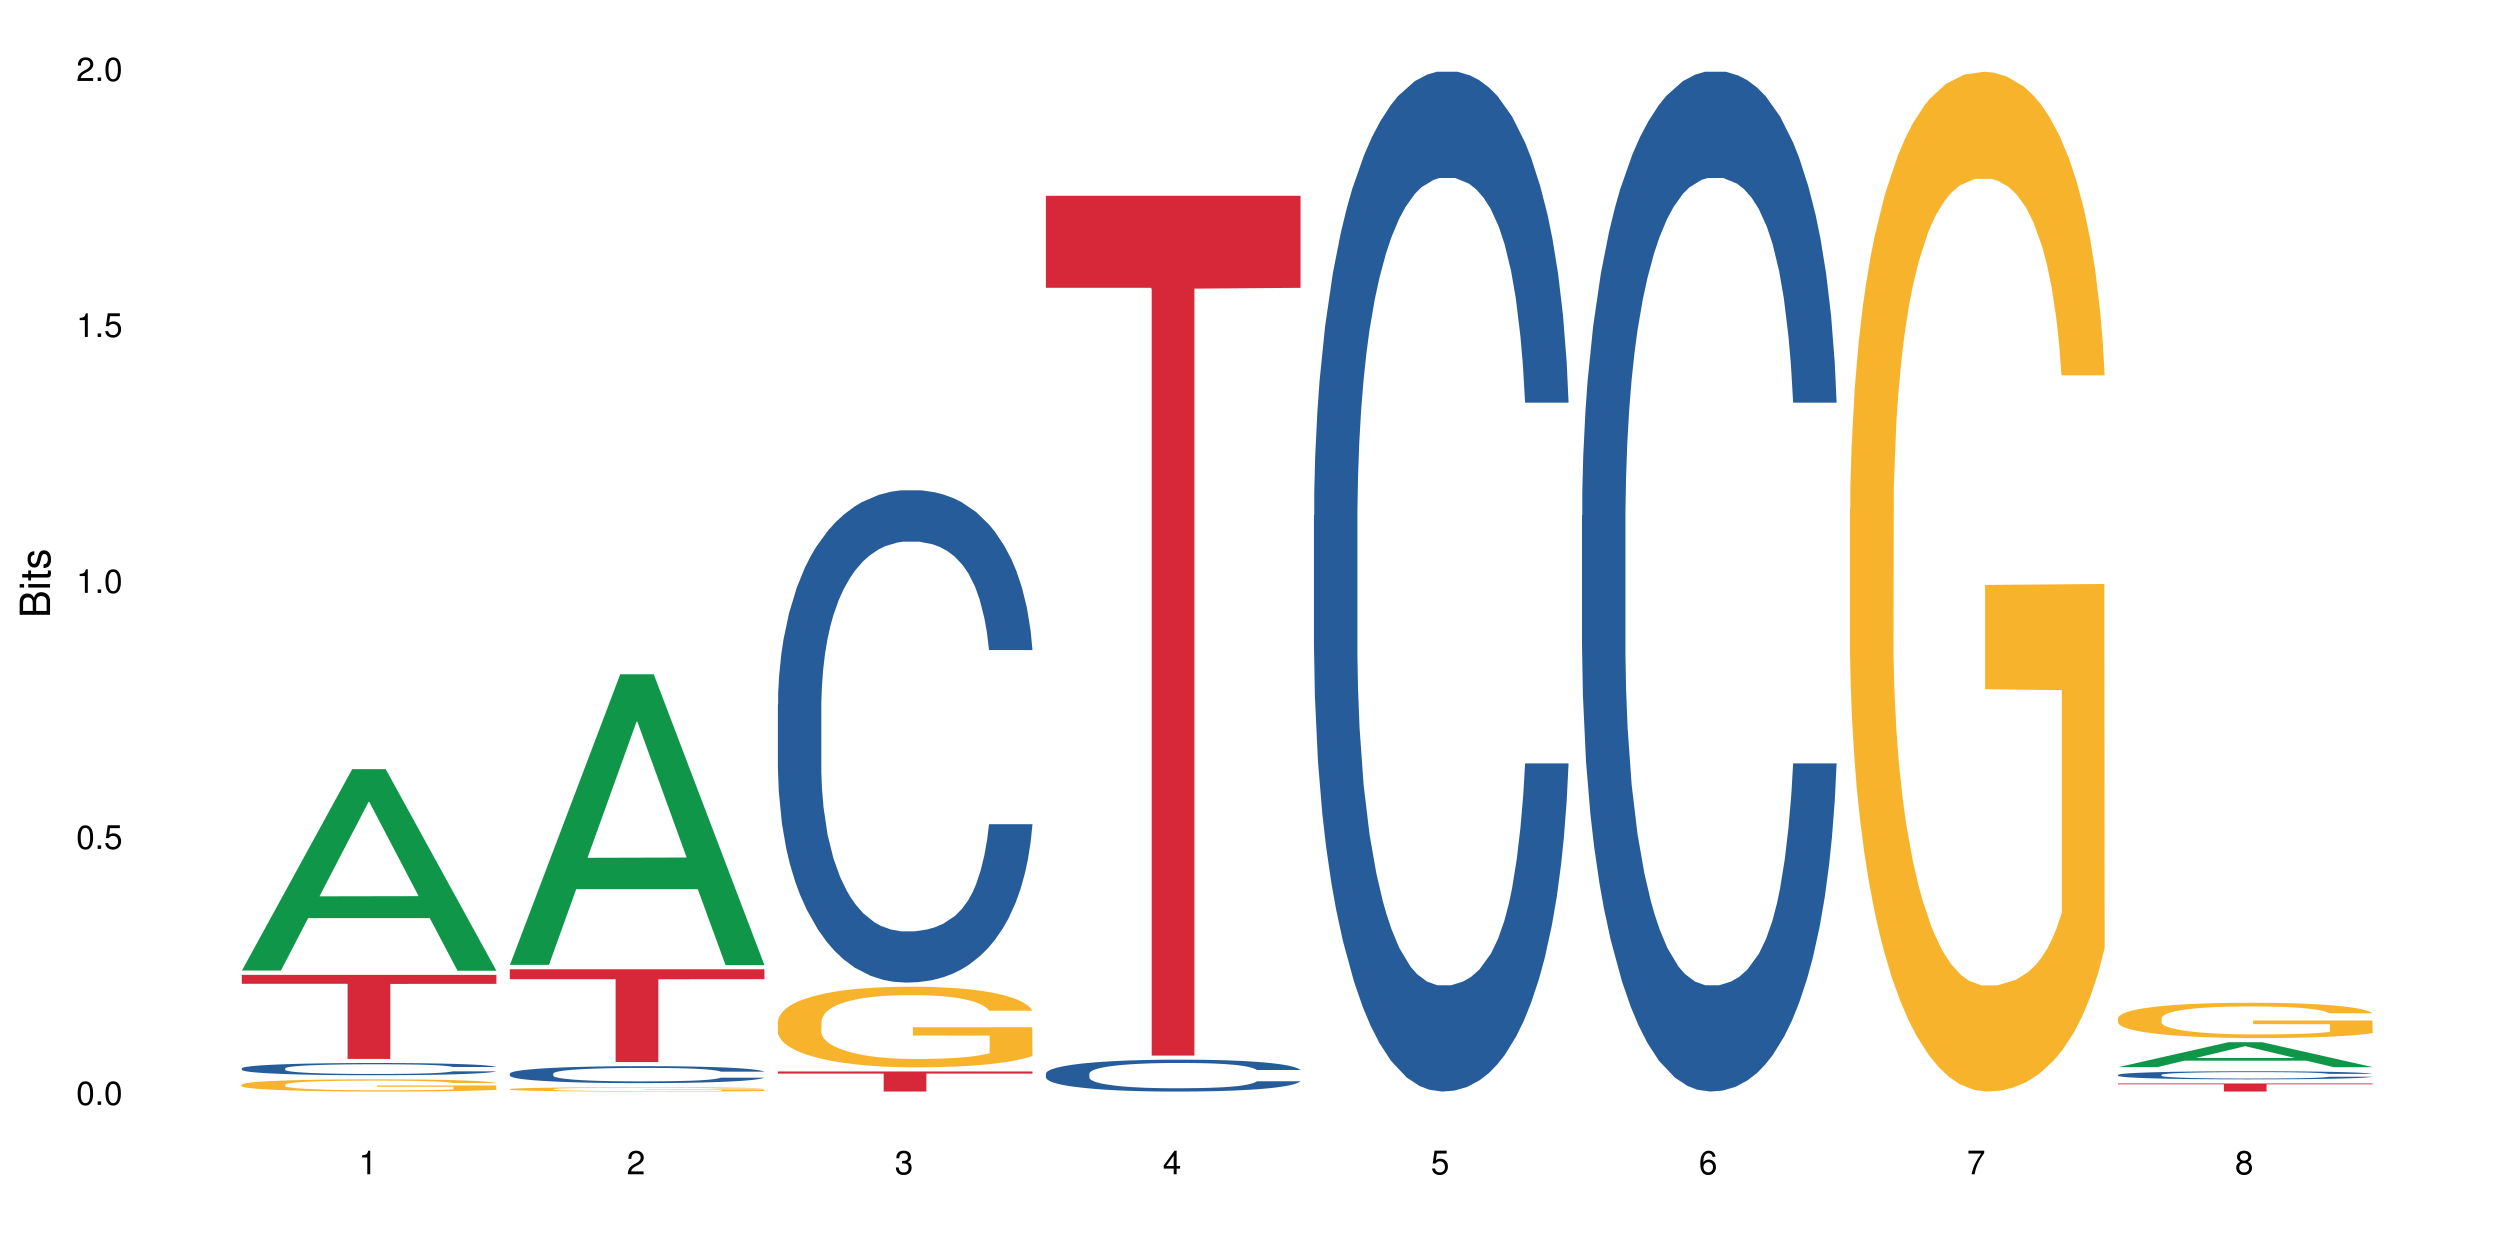 <?xml version="1.0" encoding="UTF-8"?>
<svg xmlns="http://www.w3.org/2000/svg" xmlns:xlink="http://www.w3.org/1999/xlink" width="720pt" height="360pt" viewBox="0 0 720 360" version="1.1">
<defs>
<g>
<symbol overflow="visible" id="glyph0-0">
<path style="stroke:none;" d=""/>
</symbol>
<symbol overflow="visible" id="glyph0-1">
<path style="stroke:none;" d="M 2.641 -6.797 C 2 -6.797 1.422 -6.531 1.078 -6.047 C 0.641 -5.453 0.406 -4.547 0.406 -3.297 C 0.406 -1 1.188 0.219 2.641 0.219 C 4.078 0.219 4.859 -1 4.859 -3.234 C 4.859 -4.562 4.656 -5.438 4.203 -6.047 C 3.844 -6.531 3.281 -6.797 2.641 -6.797 Z M 2.641 -6.047 C 3.547 -6.047 4 -5.125 4 -3.312 C 4 -1.375 3.562 -0.484 2.625 -0.484 C 1.734 -0.484 1.281 -1.422 1.281 -3.281 C 1.281 -5.141 1.734 -6.047 2.641 -6.047 Z M 2.641 -6.047 "/>
</symbol>
<symbol overflow="visible" id="glyph0-2">
<path style="stroke:none;" d="M 1.828 -1 L 0.828 -1 L 0.828 0 L 1.828 0 Z M 1.828 -1 "/>
</symbol>
<symbol overflow="visible" id="glyph0-3">
<path style="stroke:none;" d="M 4.562 -6.797 L 1.062 -6.797 L 0.547 -3.094 L 1.328 -3.094 C 1.719 -3.562 2.047 -3.734 2.578 -3.734 C 3.484 -3.734 4.062 -3.109 4.062 -2.094 C 4.062 -1.125 3.484 -0.531 2.578 -0.531 C 1.828 -0.531 1.375 -0.906 1.188 -1.672 L 0.328 -1.672 C 0.453 -1.109 0.547 -0.844 0.75 -0.594 C 1.125 -0.078 1.828 0.219 2.594 0.219 C 3.969 0.219 4.922 -0.781 4.922 -2.219 C 4.922 -3.562 4.031 -4.484 2.719 -4.484 C 2.25 -4.484 1.859 -4.359 1.469 -4.062 L 1.734 -5.969 L 4.562 -5.969 Z M 4.562 -6.797 "/>
</symbol>
<symbol overflow="visible" id="glyph0-4">
<path style="stroke:none;" d="M 2.484 -4.844 L 2.484 0 L 3.328 0 L 3.328 -6.797 L 2.766 -6.797 C 2.469 -5.75 2.281 -5.609 0.984 -5.453 L 0.984 -4.844 Z M 2.484 -4.844 "/>
</symbol>
<symbol overflow="visible" id="glyph0-5">
<path style="stroke:none;" d="M 4.859 -0.828 L 1.281 -0.828 C 1.359 -1.391 1.672 -1.75 2.5 -2.234 L 3.469 -2.75 C 4.406 -3.266 4.906 -3.969 4.906 -4.812 C 4.906 -5.375 4.672 -5.906 4.266 -6.266 C 3.859 -6.625 3.375 -6.797 2.719 -6.797 C 1.859 -6.797 1.219 -6.5 0.844 -5.922 C 0.609 -5.562 0.5 -5.125 0.484 -4.438 L 1.328 -4.438 C 1.359 -4.906 1.406 -5.188 1.531 -5.406 C 1.75 -5.812 2.188 -6.062 2.703 -6.062 C 3.469 -6.062 4.031 -5.516 4.031 -4.781 C 4.031 -4.25 3.719 -3.797 3.125 -3.438 L 2.234 -2.938 C 0.812 -2.141 0.406 -1.5 0.328 0 L 4.859 0 Z M 4.859 -0.828 "/>
</symbol>
<symbol overflow="visible" id="glyph0-6">
<path style="stroke:none;" d="M 2.125 -3.125 L 2.578 -3.125 C 3.516 -3.125 3.984 -2.703 3.984 -1.891 C 3.984 -1.031 3.469 -0.531 2.578 -0.531 C 1.656 -0.531 1.203 -0.984 1.156 -1.969 L 0.312 -1.969 C 0.344 -1.422 0.438 -1.078 0.609 -0.766 C 0.953 -0.109 1.625 0.219 2.547 0.219 C 3.953 0.219 4.859 -0.609 4.859 -1.906 C 4.859 -2.766 4.516 -3.25 3.703 -3.516 C 4.344 -3.766 4.656 -4.25 4.656 -4.938 C 4.656 -6.109 3.875 -6.797 2.578 -6.797 C 1.203 -6.797 0.484 -6.047 0.453 -4.609 L 1.297 -4.609 C 1.312 -5.016 1.344 -5.25 1.453 -5.453 C 1.641 -5.828 2.062 -6.062 2.594 -6.062 C 3.344 -6.062 3.797 -5.625 3.797 -4.906 C 3.797 -4.422 3.609 -4.141 3.25 -3.984 C 3.016 -3.891 2.719 -3.844 2.125 -3.844 Z M 2.125 -3.125 "/>
</symbol>
<symbol overflow="visible" id="glyph0-7">
<path style="stroke:none;" d="M 3.141 -1.625 L 3.141 0 L 3.984 0 L 3.984 -1.625 L 4.984 -1.625 L 4.984 -2.391 L 3.984 -2.391 L 3.984 -6.797 L 3.359 -6.797 L 0.266 -2.516 L 0.266 -1.625 Z M 3.141 -2.391 L 1 -2.391 L 3.141 -5.359 Z M 3.141 -2.391 "/>
</symbol>
<symbol overflow="visible" id="glyph0-8">
<path style="stroke:none;" d="M 4.781 -5.031 C 4.609 -6.141 3.891 -6.797 2.844 -6.797 C 2.094 -6.797 1.422 -6.438 1.031 -5.828 C 0.609 -5.172 0.406 -4.344 0.406 -3.094 C 0.406 -1.953 0.578 -1.234 0.984 -0.625 C 1.359 -0.078 1.953 0.219 2.703 0.219 C 3.984 0.219 4.922 -0.734 4.922 -2.078 C 4.922 -3.344 4.062 -4.234 2.844 -4.234 C 2.172 -4.234 1.641 -3.969 1.281 -3.469 C 1.281 -5.125 1.828 -6.047 2.797 -6.047 C 3.391 -6.047 3.797 -5.672 3.938 -5.031 Z M 2.734 -3.484 C 3.547 -3.484 4.062 -2.922 4.062 -2 C 4.062 -1.156 3.484 -0.531 2.703 -0.531 C 1.922 -0.531 1.328 -1.188 1.328 -2.047 C 1.328 -2.891 1.906 -3.484 2.734 -3.484 Z M 2.734 -3.484 "/>
</symbol>
<symbol overflow="visible" id="glyph0-9">
<path style="stroke:none;" d="M 4.984 -6.797 L 0.438 -6.797 L 0.438 -5.969 L 4.109 -5.969 C 2.5 -3.656 1.828 -2.234 1.328 0 L 2.219 0 C 2.594 -2.172 3.453 -4.047 4.984 -6.094 Z M 4.984 -6.797 "/>
</symbol>
<symbol overflow="visible" id="glyph0-10">
<path style="stroke:none;" d="M 3.75 -3.578 C 4.453 -4 4.688 -4.344 4.688 -4.984 C 4.688 -6.047 3.844 -6.797 2.641 -6.797 C 1.438 -6.797 0.594 -6.047 0.594 -4.984 C 0.594 -4.359 0.828 -4.016 1.516 -3.578 C 0.734 -3.203 0.359 -2.641 0.359 -1.891 C 0.359 -0.641 1.297 0.219 2.641 0.219 C 3.984 0.219 4.922 -0.641 4.922 -1.875 C 4.922 -2.641 4.531 -3.203 3.75 -3.578 Z M 2.641 -6.047 C 3.359 -6.047 3.812 -5.625 3.812 -4.969 C 3.812 -4.344 3.344 -3.922 2.641 -3.922 C 1.922 -3.922 1.453 -4.344 1.453 -4.984 C 1.453 -5.625 1.922 -6.047 2.641 -6.047 Z M 2.641 -3.203 C 3.484 -3.203 4.062 -2.672 4.062 -1.875 C 4.062 -1.062 3.484 -0.531 2.625 -0.531 C 1.797 -0.531 1.219 -1.078 1.219 -1.875 C 1.219 -2.672 1.797 -3.203 2.641 -3.203 Z M 2.641 -3.203 "/>
</symbol>
<symbol overflow="visible" id="glyph1-0">
<path style="stroke:none;" d=""/>
</symbol>
<symbol overflow="visible" id="glyph1-1">
<path style="stroke:none;" d="M 0 -0.953 L 0 -4.891 C 0 -5.719 -0.234 -6.344 -0.734 -6.797 C -1.188 -7.234 -1.812 -7.469 -2.5 -7.469 C -3.547 -7.469 -4.188 -7 -4.625 -5.875 C -4.984 -6.672 -5.641 -7.094 -6.531 -7.094 C -7.156 -7.094 -7.734 -6.859 -8.141 -6.391 C -8.562 -5.938 -8.75 -5.344 -8.75 -4.5 L -8.75 -0.953 Z M -4.984 -2.062 L -7.766 -2.062 L -7.766 -4.219 C -7.766 -4.844 -7.688 -5.203 -7.453 -5.5 C -7.219 -5.812 -6.859 -5.969 -6.375 -5.969 C -5.906 -5.969 -5.531 -5.812 -5.297 -5.5 C -5.062 -5.203 -4.984 -4.844 -4.984 -4.219 Z M -0.984 -2.062 L -4 -2.062 L -4 -4.781 C -4 -5.328 -3.859 -5.688 -3.578 -5.953 C -3.297 -6.219 -2.922 -6.359 -2.484 -6.359 C -2.062 -6.359 -1.688 -6.219 -1.406 -5.953 C -1.109 -5.688 -0.984 -5.328 -0.984 -4.781 Z M -0.984 -2.062 "/>
</symbol>
<symbol overflow="visible" id="glyph1-2">
<path style="stroke:none;" d="M -6.281 -1.797 L -6.281 -0.797 L 0 -0.797 L 0 -1.797 Z M -8.75 -1.797 L -8.75 -0.797 L -7.484 -0.797 L -7.484 -1.797 Z M -8.75 -1.797 "/>
</symbol>
<symbol overflow="visible" id="glyph1-3">
<path style="stroke:none;" d="M -6.281 -3.047 L -6.281 -2.016 L -8.016 -2.016 L -8.016 -1.016 L -6.281 -1.016 L -6.281 -0.172 L -5.469 -0.172 L -5.469 -1.016 L -0.719 -1.016 C -0.078 -1.016 0.281 -1.453 0.281 -2.234 C 0.281 -2.469 0.25 -2.719 0.188 -3.047 L -0.641 -3.047 C -0.609 -2.922 -0.594 -2.766 -0.594 -2.562 C -0.594 -2.141 -0.719 -2.016 -1.156 -2.016 L -5.469 -2.016 L -5.469 -3.047 Z M -6.281 -3.047 "/>
</symbol>
<symbol overflow="visible" id="glyph1-4">
<path style="stroke:none;" d="M -4.531 -5.25 C -5.766 -5.25 -6.469 -4.422 -6.469 -2.969 C -6.469 -1.516 -5.719 -0.562 -4.547 -0.562 C -3.562 -0.562 -3.094 -1.062 -2.734 -2.562 L -2.516 -3.484 C -2.344 -4.188 -2.094 -4.469 -1.625 -4.469 C -1.047 -4.469 -0.641 -3.875 -0.641 -3 C -0.641 -2.453 -0.797 -2 -1.062 -1.75 C -1.25 -1.594 -1.422 -1.531 -1.875 -1.469 L -1.875 -0.406 C -0.422 -0.453 0.281 -1.266 0.281 -2.922 C 0.281 -4.5 -0.5 -5.516 -1.719 -5.516 C -2.656 -5.516 -3.172 -4.984 -3.469 -3.734 L -3.703 -2.766 C -3.891 -1.953 -4.156 -1.609 -4.594 -1.609 C -5.172 -1.609 -5.547 -2.125 -5.547 -2.938 C -5.547 -3.75 -5.203 -4.172 -4.531 -4.203 Z M -4.531 -5.25 "/>
</symbol>
</g>
</defs>
<g id="surface21358">
<rect x="0" y="0" width="720" height="360" style="fill:rgb(100%,100%,100%);fill-opacity:1;stroke:none;"/>
<path style=" stroke:none;fill-rule:nonzero;fill:rgb(6.275%,58.824%,28.235%);fill-opacity:1;" d="M 69.629 279.52 L 69.707 279.465 L 101.441 221.504 L 111.078 221.504 L 142.965 279.574 L 131.762 279.574 L 123.77 264.414 L 88.746 264.414 L 80.91 279.52 L 69.629 279.52 L 92.117 258.145 L 120.559 258.09 L 106.375 230.992 L 106.219 230.938 L 106.062 231.102 L 92.039 258.09 L 92.117 258.145 Z M 69.629 279.52 "/>
<path style=" stroke:none;fill-rule:nonzero;fill:rgb(14.51%,36.078%,60%);fill-opacity:1;" d="M 69.629 307.68 L 69.719 307.676 L 69.719 307.598 L 69.988 307.477 L 70.613 307.32 L 71.238 307.215 L 72.848 307.023 L 75.086 306.84 L 77.41 306.699 L 79.109 306.617 L 80.629 306.551 L 84.117 306.434 L 86.355 306.371 L 88.77 306.316 L 91.719 306.262 L 93.867 306.23 L 98.695 306.18 L 102.273 306.156 L 105.047 306.145 L 111.039 306.145 L 114.613 306.16 L 117.207 306.176 L 120.07 306.199 L 122.484 306.23 L 126.688 306.301 L 130.445 306.391 L 132.145 306.441 L 134.828 306.543 L 136.883 306.637 L 138.316 306.723 L 139.926 306.84 L 141.355 306.984 L 142.43 307.148 L 142.965 307.289 L 130.445 307.289 L 129.82 307.16 L 129.102 307.059 L 127.762 306.93 L 126.422 306.836 L 124.543 306.742 L 122.844 306.68 L 120.516 306.617 L 118.461 306.582 L 116.312 306.551 L 114.258 306.531 L 110.32 306.512 L 105.762 306.512 L 104.062 306.52 L 100.574 306.543 L 98.695 306.566 L 96.012 306.613 L 94.133 306.656 L 91.898 306.719 L 90.379 306.773 L 88.5 306.855 L 87.16 306.93 L 85.637 307.039 L 84.742 307.117 L 83.938 307.207 L 83.223 307.316 L 82.688 307.426 L 82.328 307.547 L 82.148 307.664 L 82.148 308.16 L 82.328 308.277 L 82.777 308.414 L 83.938 308.609 L 85.637 308.781 L 87.605 308.914 L 89.484 309.012 L 90.559 309.055 L 91.988 309.109 L 94.223 309.172 L 97.445 309.238 L 99.32 309.262 L 102.184 309.289 L 105.137 309.301 L 109.07 309.301 L 112.559 309.289 L 114.883 309.273 L 117.297 309.246 L 120.605 309.191 L 122.664 309.141 L 124.453 309.078 L 125.793 309.02 L 126.688 308.965 L 128.031 308.867 L 129.102 308.758 L 129.906 308.645 L 130.445 308.535 L 142.965 308.535 L 142.43 308.664 L 141.625 308.789 L 140.82 308.883 L 139.566 308.996 L 138.137 309.094 L 136.078 309.207 L 134.379 309.281 L 132.145 309.363 L 130.086 309.422 L 127.852 309.477 L 124.543 309.543 L 122.395 309.574 L 120.07 309.605 L 117.297 309.629 L 113.809 309.652 L 110.055 309.664 L 106.566 309.668 L 102.809 309.66 L 100.035 309.648 L 96.371 309.621 L 91.809 309.562 L 88.5 309.5 L 85.906 309.441 L 83.672 309.375 L 81.168 309.289 L 77.945 309.148 L 75.98 309.039 L 74.637 308.945 L 73.117 308.82 L 72.043 308.707 L 70.793 308.527 L 69.898 308.301 L 69.629 308.121 Z M 69.629 307.68 "/>
<path style=" stroke:none;fill-rule:nonzero;fill:rgb(96.863%,70.196%,16.863%);fill-opacity:1;" d="M 69.629 312.355 L 69.719 312.355 L 69.719 312.289 L 70.078 312.145 L 70.973 311.945 L 72.133 311.781 L 73.387 311.652 L 74.191 311.586 L 75.531 311.488 L 76.695 311.418 L 79.645 311.273 L 83.402 311.137 L 85.461 311.078 L 87.785 311.023 L 91.094 310.965 L 92.613 310.941 L 97.266 310.891 L 102.543 310.859 L 108.355 310.848 L 111.039 310.852 L 114.703 310.863 L 119.711 310.898 L 122.574 310.93 L 124.809 310.965 L 127.137 311.004 L 129.996 311.07 L 132.68 311.148 L 134.828 311.223 L 136.973 311.32 L 138.762 311.422 L 140.281 311.535 L 141.625 311.672 L 142.43 311.785 L 142.965 311.898 L 130.535 311.898 L 129.82 311.785 L 129.016 311.695 L 127.672 311.59 L 126.332 311.516 L 124.988 311.453 L 122.484 311.367 L 120.34 311.316 L 117.656 311.273 L 115.062 311.242 L 112.109 311.223 L 110.32 311.219 L 105.582 311.219 L 101.289 311.242 L 98.785 311.266 L 96.996 311.293 L 94.492 311.34 L 92.973 311.379 L 92.078 311.406 L 89.395 311.504 L 87.605 311.594 L 86.621 311.656 L 85.371 311.75 L 84.477 311.84 L 83.492 311.969 L 82.953 312.062 L 82.238 312.281 L 82.148 312.863 L 82.418 312.984 L 82.953 313.117 L 83.672 313.23 L 84.742 313.355 L 85.816 313.449 L 87.695 313.574 L 89.305 313.656 L 90.559 313.711 L 92.973 313.797 L 93.957 313.828 L 96.281 313.887 L 98.695 313.93 L 101.648 313.969 L 103.883 313.988 L 107.461 314.004 L 112.02 314.004 L 117.387 313.984 L 120.785 313.957 L 123.109 313.934 L 124.633 313.91 L 126.508 313.875 L 127.852 313.844 L 129.102 313.809 L 130.625 313.754 L 130.625 312.984 L 108.535 312.98 L 108.535 312.621 L 142.875 312.617 L 142.965 313.875 L 141.086 313.961 L 138.762 314.047 L 136.527 314.109 L 134.199 314.164 L 130.891 314.227 L 128.207 314.266 L 124.094 314.309 L 120.34 314.34 L 116.402 314.359 L 112.914 314.367 L 108.801 314.371 L 105.137 314.363 L 101.199 314.344 L 98.07 314.32 L 95.207 314.285 L 92.344 314.246 L 88.77 314.176 L 86.441 314.121 L 84.027 314.055 L 81.613 313.977 L 79.469 313.887 L 78.035 313.82 L 76.605 313.742 L 75.086 313.648 L 73.652 313.539 L 72.582 313.438 L 71.598 313.324 L 70.883 313.219 L 70.164 313.074 L 69.809 312.957 L 69.629 312.859 Z M 69.629 312.355 "/>
<path style=" stroke:none;fill-rule:nonzero;fill:rgb(83.922%,15.686%,22.353%);fill-opacity:1;" d="M 69.629 280.754 L 142.965 280.754 L 142.965 283.344 L 112.402 283.367 L 112.402 304.965 L 100.105 304.965 L 100.105 283.391 L 99.926 283.344 L 69.629 283.344 Z M 69.629 280.754 "/>
<path style=" stroke:none;fill-rule:nonzero;fill:rgb(6.275%,58.824%,28.235%);fill-opacity:1;" d="M 146.824 277.883 L 146.902 277.801 L 178.637 194.18 L 188.273 194.18 L 220.16 277.961 L 208.957 277.961 L 200.965 256.09 L 165.941 256.09 L 158.109 277.883 L 146.824 277.883 L 169.312 247.043 L 197.754 246.965 L 183.57 207.867 L 183.414 207.789 L 183.258 208.027 L 169.234 246.965 L 169.312 247.043 Z M 146.824 277.883 "/>
<path style=" stroke:none;fill-rule:nonzero;fill:rgb(14.51%,36.078%,60%);fill-opacity:1;" d="M 146.824 309.18 L 146.914 309.176 L 146.914 309.07 L 147.184 308.898 L 147.809 308.684 L 148.434 308.539 L 150.043 308.273 L 152.281 308.02 L 154.605 307.824 L 156.305 307.707 L 157.824 307.617 L 161.312 307.453 L 163.551 307.367 L 165.965 307.293 L 168.914 307.215 L 171.062 307.172 L 175.891 307.098 L 179.469 307.066 L 182.242 307.055 L 188.234 307.055 L 191.812 307.07 L 194.406 307.094 L 197.266 307.129 L 199.68 307.172 L 203.883 307.27 L 207.641 307.395 L 209.34 307.465 L 212.023 307.605 L 214.078 307.738 L 215.512 307.855 L 217.121 308.02 L 218.551 308.223 L 219.625 308.449 L 220.16 308.641 L 207.641 308.641 L 207.016 308.461 L 206.301 308.324 L 204.957 308.141 L 203.617 308.012 L 201.738 307.883 L 200.039 307.797 L 197.715 307.711 L 195.656 307.656 L 193.512 307.617 L 191.453 307.59 L 187.52 307.562 L 182.957 307.562 L 181.258 307.574 L 177.77 307.609 L 175.891 307.641 L 173.207 307.703 L 171.332 307.762 L 169.094 307.852 L 167.574 307.926 L 165.695 308.043 L 164.355 308.145 L 162.836 308.293 L 161.941 308.402 L 161.137 308.527 L 160.418 308.676 L 159.883 308.832 L 159.523 309 L 159.348 309.16 L 159.348 309.852 L 159.523 310.012 L 159.973 310.199 L 161.137 310.473 L 162.836 310.711 L 164.801 310.898 L 166.68 311.031 L 167.754 311.094 L 169.184 311.164 L 171.418 311.254 L 174.641 311.344 L 176.516 311.379 L 179.379 311.414 L 182.332 311.434 L 186.266 311.434 L 189.754 311.414 L 192.078 311.395 L 194.492 311.359 L 197.805 311.281 L 199.859 311.211 L 201.648 311.125 L 202.988 311.039 L 203.883 310.969 L 205.227 310.832 L 206.301 310.68 L 207.105 310.523 L 207.641 310.371 L 220.16 310.371 L 219.625 310.551 L 218.82 310.723 L 218.016 310.852 L 216.762 311.008 L 215.332 311.148 L 213.273 311.305 L 211.574 311.406 L 209.34 311.52 L 207.281 311.605 L 205.047 311.68 L 201.738 311.77 L 199.59 311.812 L 197.266 311.855 L 194.492 311.891 L 191.004 311.922 L 187.25 311.938 L 183.762 311.941 L 180.004 311.934 L 177.234 311.918 L 173.566 311.875 L 169.004 311.797 L 165.695 311.711 L 163.102 311.625 L 160.867 311.535 L 158.363 311.414 L 155.145 311.219 L 153.176 311.066 L 151.832 310.941 L 150.312 310.77 L 149.238 310.613 L 147.988 310.359 L 147.094 310.043 L 146.824 309.797 Z M 146.824 309.18 "/>
<path style=" stroke:none;fill-rule:nonzero;fill:rgb(96.863%,70.196%,16.863%);fill-opacity:1;" d="M 146.824 313.656 L 146.914 313.656 L 146.914 313.633 L 147.273 313.582 L 148.168 313.512 L 149.328 313.453 L 150.582 313.406 L 151.387 313.383 L 152.727 313.348 L 153.891 313.324 L 156.844 313.273 L 160.598 313.227 L 162.656 313.203 L 164.98 313.184 L 168.289 313.164 L 169.809 313.156 L 174.461 313.137 L 179.738 313.125 L 185.551 313.121 L 188.234 313.125 L 191.898 313.129 L 196.91 313.141 L 199.77 313.152 L 202.008 313.164 L 204.332 313.18 L 207.195 313.203 L 209.875 313.23 L 212.023 313.258 L 214.168 313.289 L 215.957 313.328 L 217.477 313.367 L 218.82 313.414 L 219.625 313.453 L 220.16 313.496 L 207.73 313.496 L 207.016 313.453 L 206.211 313.422 L 204.867 313.387 L 203.527 313.359 L 202.184 313.336 L 199.68 313.309 L 197.535 313.289 L 194.852 313.273 L 192.258 313.262 L 189.305 313.258 L 187.52 313.254 L 182.777 313.254 L 178.484 313.262 L 175.98 313.27 L 174.191 313.281 L 171.688 313.297 L 170.168 313.312 L 169.273 313.32 L 166.59 313.355 L 164.801 313.387 L 163.816 313.41 L 162.566 313.441 L 161.672 313.473 L 160.688 313.52 L 160.152 313.555 L 159.434 313.633 L 159.348 313.836 L 159.613 313.879 L 160.152 313.926 L 160.867 313.969 L 161.941 314.012 L 163.012 314.043 L 164.891 314.09 L 166.5 314.117 L 167.754 314.137 L 170.168 314.168 L 171.152 314.18 L 173.477 314.199 L 175.891 314.215 L 178.844 314.227 L 181.078 314.234 L 184.656 314.242 L 189.219 314.242 L 194.582 314.234 L 197.98 314.227 L 200.309 314.215 L 201.828 314.207 L 203.707 314.195 L 205.047 314.184 L 206.301 314.172 L 207.82 314.152 L 207.82 313.879 L 185.73 313.879 L 185.73 313.75 L 220.07 313.75 L 220.16 314.195 L 218.285 314.227 L 215.957 314.254 L 213.723 314.277 L 211.398 314.297 L 208.086 314.32 L 205.406 314.332 L 201.289 314.348 L 197.535 314.359 L 193.598 314.367 L 190.113 314.371 L 185.996 314.371 L 182.332 314.367 L 178.395 314.363 L 175.266 314.352 L 172.402 314.34 L 169.543 314.328 L 165.965 314.301 L 163.641 314.281 L 161.223 314.258 L 158.809 314.23 L 156.664 314.199 L 155.23 314.176 L 153.801 314.148 L 152.281 314.113 L 150.852 314.074 L 149.777 314.039 L 148.793 314 L 148.078 313.961 L 147.363 313.91 L 147.004 313.871 L 146.824 313.836 Z M 146.824 313.656 "/>
<path style=" stroke:none;fill-rule:nonzero;fill:rgb(83.922%,15.686%,22.353%);fill-opacity:1;" d="M 146.824 279.141 L 220.16 279.141 L 220.16 282 L 189.598 282.027 L 189.598 305.875 L 177.301 305.875 L 177.301 282.051 L 177.121 282 L 146.824 282 Z M 146.824 279.141 "/>
<path style=" stroke:none;fill-rule:nonzero;fill:rgb(14.51%,36.078%,60%);fill-opacity:1;" d="M 224.02 202.902 L 224.109 202.773 L 224.109 199.664 L 224.379 194.738 L 225.004 188.52 L 225.633 184.242 L 227.242 176.598 L 229.477 169.211 L 231.801 163.508 L 233.5 160.137 L 235.023 157.547 L 238.508 152.75 L 240.746 150.289 L 243.16 148.086 L 246.113 145.883 L 248.258 144.586 L 253.086 142.516 L 256.664 141.605 L 259.438 141.219 L 265.43 141.219 L 269.008 141.734 L 271.602 142.383 L 274.461 143.422 L 276.875 144.586 L 281.082 147.438 L 284.836 151.066 L 286.535 153.141 L 289.219 157.156 L 291.277 161.047 L 292.707 164.414 L 294.316 169.211 L 295.746 175.043 L 296.82 181.648 L 297.355 187.223 L 284.836 187.223 L 284.211 182.039 L 283.496 178.023 L 282.152 172.707 L 280.812 168.949 L 278.934 165.191 L 277.234 162.73 L 274.91 160.27 L 272.852 158.711 L 270.707 157.547 L 268.648 156.77 L 264.715 155.992 L 260.152 155.992 L 258.453 156.25 L 254.965 157.289 L 253.086 158.195 L 250.406 160.008 L 248.527 161.691 L 246.289 164.285 L 244.77 166.488 L 242.891 169.859 L 241.551 172.84 L 240.031 177.113 L 239.137 180.355 L 238.332 183.984 L 237.613 188.258 L 237.078 192.797 L 236.723 197.59 L 236.543 202.254 L 236.543 222.344 L 236.723 227.008 L 237.168 232.449 L 238.332 240.355 L 240.031 247.223 L 241.996 252.668 L 243.875 256.555 L 244.949 258.367 L 246.379 260.441 L 248.617 263.035 L 251.836 265.625 L 253.715 266.664 L 256.574 267.699 L 259.527 268.219 L 263.461 268.219 L 266.949 267.699 L 269.273 267.051 L 271.691 266.016 L 275 263.812 L 277.055 261.738 L 278.844 259.277 L 280.188 256.812 L 281.082 254.738 L 282.422 250.723 L 283.496 246.316 L 284.301 241.781 L 284.836 237.375 L 297.355 237.375 L 296.82 242.559 L 296.016 247.613 L 295.211 251.371 L 293.957 255.906 L 292.527 259.922 L 290.473 264.461 L 288.773 267.441 L 286.535 270.68 L 284.48 273.141 L 282.242 275.344 L 278.934 277.938 L 276.789 279.234 L 274.461 280.398 L 271.691 281.438 L 268.203 282.344 L 264.445 282.859 L 260.957 282.992 L 257.203 282.73 L 254.43 282.215 L 250.762 281.047 L 246.199 278.715 L 242.891 276.254 L 240.297 273.789 L 238.062 271.199 L 235.559 267.699 L 232.34 261.996 L 230.371 257.59 L 229.031 253.961 L 227.508 248.91 L 226.438 244.371 L 225.184 237.117 L 224.289 227.914 L 224.02 220.785 Z M 224.02 202.902 "/>
<path style=" stroke:none;fill-rule:nonzero;fill:rgb(96.863%,70.196%,16.863%);fill-opacity:1;" d="M 224.02 294.117 L 224.109 294.098 L 224.109 293.672 L 224.469 292.719 L 225.363 291.402 L 226.523 290.32 L 227.777 289.473 L 228.582 289.027 L 229.926 288.391 L 231.086 287.926 L 234.039 286.969 L 237.793 286.078 L 239.852 285.699 L 242.176 285.336 L 245.484 284.934 L 247.004 284.785 L 251.656 284.445 L 256.934 284.234 L 262.746 284.172 L 265.43 284.191 L 269.098 284.277 L 274.105 284.512 L 276.965 284.723 L 279.203 284.934 L 281.527 285.211 L 284.391 285.633 L 287.074 286.145 L 289.219 286.652 L 291.367 287.289 L 293.152 287.969 L 294.676 288.711 L 296.016 289.602 L 296.82 290.344 L 297.355 291.086 L 284.926 291.086 L 284.211 290.344 L 283.406 289.77 L 282.062 289.07 L 280.723 288.562 L 279.383 288.16 L 276.875 287.605 L 274.73 287.266 L 272.047 286.969 L 269.453 286.781 L 266.504 286.652 L 264.715 286.609 L 259.973 286.609 L 255.68 286.758 L 253.176 286.93 L 251.387 287.098 L 248.883 287.414 L 247.363 287.672 L 246.469 287.84 L 243.785 288.496 L 241.996 289.09 L 241.016 289.496 L 239.762 290.133 L 238.867 290.703 L 237.883 291.551 L 237.348 292.188 L 236.633 293.633 L 236.543 297.449 L 236.809 298.254 L 237.348 299.125 L 238.062 299.887 L 239.137 300.695 L 240.207 301.309 L 242.086 302.137 L 243.695 302.688 L 244.949 303.051 L 247.363 303.621 L 248.348 303.812 L 250.672 304.195 L 253.086 304.492 L 256.039 304.746 L 258.273 304.875 L 261.852 304.98 L 266.414 304.98 L 271.777 304.852 L 275.176 304.684 L 277.504 304.512 L 279.023 304.363 L 280.902 304.129 L 282.242 303.918 L 283.496 303.684 L 285.016 303.324 L 285.016 298.254 L 262.926 298.234 L 262.926 295.859 L 297.27 295.836 L 297.355 304.129 L 295.48 304.703 L 293.152 305.254 L 290.918 305.68 L 288.594 306.039 L 285.285 306.441 L 282.602 306.699 L 278.488 306.996 L 274.73 307.184 L 270.797 307.312 L 267.309 307.375 L 263.195 307.398 L 259.527 307.355 L 255.59 307.227 L 252.461 307.059 L 249.598 306.848 L 246.738 306.57 L 243.16 306.125 L 240.836 305.766 L 238.422 305.32 L 236.004 304.789 L 233.859 304.215 L 232.43 303.77 L 230.996 303.262 L 229.477 302.625 L 228.047 301.902 L 226.973 301.246 L 225.988 300.504 L 225.273 299.805 L 224.559 298.848 L 224.199 298.086 L 224.02 297.43 Z M 224.02 294.117 "/>
<path style=" stroke:none;fill-rule:nonzero;fill:rgb(83.922%,15.686%,22.353%);fill-opacity:1;" d="M 224.02 308.578 L 297.355 308.578 L 297.355 309.195 L 266.793 309.203 L 266.793 314.371 L 254.496 314.371 L 254.496 309.207 L 254.316 309.195 L 224.02 309.195 Z M 224.02 308.578 "/>
<path style=" stroke:none;fill-rule:nonzero;fill:rgb(14.51%,36.078%,60%);fill-opacity:1;" d="M 301.219 309.18 L 301.305 309.172 L 301.305 308.973 L 301.574 308.652 L 302.199 308.25 L 302.828 307.973 L 304.438 307.477 L 306.672 306.996 L 308.996 306.629 L 310.695 306.41 L 312.219 306.242 L 315.707 305.93 L 317.941 305.773 L 320.355 305.629 L 323.309 305.484 L 325.453 305.402 L 330.285 305.27 L 333.859 305.207 L 336.633 305.184 L 342.625 305.184 L 346.203 305.219 L 348.797 305.258 L 351.656 305.328 L 354.074 305.402 L 358.277 305.586 L 362.031 305.82 L 363.73 305.957 L 366.414 306.215 L 368.473 306.469 L 369.902 306.688 L 371.512 306.996 L 372.945 307.375 L 374.016 307.805 L 374.555 308.164 L 362.031 308.164 L 361.406 307.828 L 360.691 307.57 L 359.348 307.223 L 358.008 306.98 L 356.129 306.738 L 354.43 306.578 L 352.105 306.418 L 350.047 306.316 L 347.902 306.242 L 345.844 306.191 L 341.91 306.141 L 337.348 306.141 L 335.648 306.156 L 332.16 306.227 L 330.285 306.285 L 327.602 306.402 L 325.723 306.512 L 323.484 306.68 L 321.965 306.82 L 320.086 307.039 L 318.746 307.234 L 317.227 307.512 L 316.332 307.719 L 315.527 307.953 L 314.812 308.23 L 314.273 308.527 L 313.918 308.836 L 313.738 309.141 L 313.738 310.441 L 313.918 310.742 L 314.363 311.094 L 315.527 311.609 L 317.227 312.055 L 319.195 312.406 L 321.07 312.656 L 322.145 312.773 L 323.574 312.91 L 325.812 313.078 L 329.031 313.246 L 330.91 313.312 L 333.77 313.379 L 336.723 313.414 L 340.656 313.414 L 344.145 313.379 L 346.473 313.336 L 348.887 313.27 L 352.195 313.129 L 354.25 312.992 L 356.039 312.832 L 357.383 312.676 L 358.277 312.539 L 359.617 312.281 L 360.691 311.992 L 361.496 311.699 L 362.031 311.414 L 374.555 311.414 L 374.016 311.75 L 373.211 312.078 L 372.406 312.32 L 371.156 312.617 L 369.723 312.875 L 367.668 313.168 L 365.969 313.363 L 363.73 313.574 L 361.676 313.734 L 359.438 313.875 L 356.129 314.043 L 353.984 314.129 L 351.656 314.203 L 348.887 314.27 L 345.398 314.328 L 341.641 314.363 L 338.152 314.371 L 334.398 314.355 L 331.625 314.32 L 327.957 314.246 L 323.398 314.094 L 320.086 313.934 L 317.496 313.773 L 315.258 313.605 L 312.754 313.379 L 309.535 313.012 L 307.566 312.727 L 306.227 312.488 L 304.707 312.16 L 303.633 311.867 L 302.379 311.398 L 301.484 310.801 L 301.219 310.34 Z M 301.219 309.18 "/>
<path style=" stroke:none;fill-rule:nonzero;fill:rgb(83.922%,15.686%,22.353%);fill-opacity:1;" d="M 301.219 56.387 L 374.555 56.387 L 374.555 82.895 L 343.988 83.125 L 343.988 304.004 L 331.691 304.004 L 331.691 83.359 L 331.516 82.895 L 301.219 82.895 Z M 301.219 56.387 "/>
<path style=" stroke:none;fill-rule:nonzero;fill:rgb(14.51%,36.078%,60%);fill-opacity:1;" d="M 378.414 148.457 L 378.504 148.188 L 378.504 141.742 L 378.77 131.543 L 379.398 118.656 L 380.023 109.797 L 381.633 93.957 L 383.867 78.652 L 386.195 66.84 L 387.895 59.859 L 389.414 54.492 L 392.902 44.559 L 395.137 39.457 L 397.551 34.891 L 400.504 30.328 L 402.648 27.645 L 407.48 23.348 L 411.055 21.469 L 413.828 20.664 L 419.82 20.664 L 423.398 21.738 L 425.992 23.078 L 428.855 25.227 L 431.27 27.645 L 435.473 33.551 L 439.227 41.066 L 440.926 45.363 L 443.609 53.684 L 445.668 61.738 L 447.098 68.719 L 448.707 78.652 L 450.141 90.734 L 451.211 104.426 L 451.75 115.969 L 439.227 115.969 L 438.602 105.23 L 437.887 96.91 L 436.547 85.902 L 435.203 78.117 L 433.324 70.332 L 431.625 65.23 L 429.301 60.129 L 427.246 56.906 L 425.098 54.492 L 423.039 52.879 L 419.105 51.27 L 414.543 51.27 L 412.844 51.805 L 409.355 53.953 L 407.48 55.832 L 404.797 59.59 L 402.918 63.082 L 400.684 68.449 L 399.16 73.016 L 397.285 79.996 L 395.941 86.172 L 394.422 95.031 L 393.527 101.742 L 392.723 109.258 L 392.008 118.117 L 391.469 127.516 L 391.113 137.449 L 390.934 147.113 L 390.934 188.727 L 391.113 198.391 L 391.559 209.668 L 392.723 226.043 L 394.422 240.273 L 396.391 251.547 L 398.266 259.602 L 399.34 263.359 L 400.773 267.656 L 403.008 273.027 L 406.227 278.395 L 408.105 280.543 L 410.969 282.691 L 413.918 283.766 L 417.855 283.766 L 421.34 282.691 L 423.668 281.348 L 426.082 279.199 L 429.391 274.637 L 431.449 270.34 L 433.234 265.242 L 434.578 260.141 L 435.473 255.844 L 436.812 247.52 L 437.887 238.395 L 438.691 228.996 L 439.227 219.867 L 451.75 219.867 L 451.211 230.609 L 450.406 241.078 L 449.602 248.863 L 448.352 258.262 L 446.918 266.582 L 444.863 275.98 L 443.164 282.152 L 440.926 288.867 L 438.871 293.969 L 436.637 298.531 L 433.324 303.898 L 431.18 306.586 L 428.855 309 L 426.082 311.148 L 422.594 313.027 L 418.836 314.102 L 415.348 314.371 L 411.594 313.832 L 408.82 312.762 L 405.152 310.344 L 400.594 305.512 L 397.285 300.41 L 394.691 295.309 L 392.453 289.941 L 389.949 282.691 L 386.73 270.879 L 384.762 261.75 L 383.422 254.234 L 381.902 243.762 L 380.828 234.367 L 379.574 219.332 L 378.68 200.27 L 378.414 185.504 Z M 378.414 148.457 "/>
<path style=" stroke:none;fill-rule:nonzero;fill:rgb(14.51%,36.078%,60%);fill-opacity:1;" d="M 455.609 148.457 L 455.699 148.188 L 455.699 141.742 L 455.965 131.543 L 456.594 118.656 L 457.219 109.797 L 458.828 93.957 L 461.066 78.652 L 463.391 66.84 L 465.09 59.859 L 466.609 54.492 L 470.098 44.559 L 472.332 39.457 L 474.746 34.891 L 477.699 30.328 L 479.848 27.645 L 484.676 23.348 L 488.254 21.469 L 491.023 20.664 L 497.016 20.664 L 500.594 21.738 L 503.188 23.078 L 506.051 25.227 L 508.465 27.645 L 512.668 33.551 L 516.426 41.066 L 518.125 45.363 L 520.805 53.684 L 522.863 61.738 L 524.293 68.719 L 525.906 78.652 L 527.336 90.734 L 528.41 104.426 L 528.945 115.969 L 516.426 115.969 L 515.797 105.23 L 515.082 96.91 L 513.742 85.902 L 512.398 78.117 L 510.523 70.332 L 508.824 65.23 L 506.496 60.129 L 504.441 56.906 L 502.293 54.492 L 500.238 52.879 L 496.301 51.27 L 491.742 51.27 L 490.043 51.805 L 486.555 53.953 L 484.676 55.832 L 481.992 59.59 L 480.113 63.082 L 477.879 68.449 L 476.359 73.016 L 474.48 79.996 L 473.137 86.172 L 471.617 95.031 L 470.723 101.742 L 469.918 109.258 L 469.203 118.117 L 468.668 127.516 L 468.309 137.449 L 468.129 147.113 L 468.129 188.727 L 468.309 198.391 L 468.758 209.668 L 469.918 226.043 L 471.617 240.273 L 473.586 251.547 L 475.465 259.602 L 476.535 263.359 L 477.969 267.656 L 480.203 273.027 L 483.422 278.395 L 485.301 280.543 L 488.164 282.691 L 491.113 283.766 L 495.051 283.766 L 498.539 282.691 L 500.863 281.348 L 503.277 279.199 L 506.586 274.637 L 508.645 270.34 L 510.434 265.242 L 511.773 260.141 L 512.668 255.844 L 514.008 247.52 L 515.082 238.395 L 515.887 228.996 L 516.426 219.867 L 528.945 219.867 L 528.41 230.609 L 527.605 241.078 L 526.797 248.863 L 525.547 258.262 L 524.117 266.582 L 522.059 275.98 L 520.359 282.152 L 518.125 288.867 L 516.066 293.969 L 513.832 298.531 L 510.523 303.898 L 508.375 306.586 L 506.051 309 L 503.277 311.148 L 499.789 313.027 L 496.035 314.102 L 492.547 314.371 L 488.789 313.832 L 486.016 312.762 L 482.352 310.344 L 477.789 305.512 L 474.48 300.41 L 471.887 295.309 L 469.648 289.941 L 467.145 282.691 L 463.926 270.879 L 461.957 261.75 L 460.617 254.234 L 459.098 243.762 L 458.023 234.367 L 456.773 219.332 L 455.879 200.27 L 455.609 185.504 Z M 455.609 148.457 "/>
<path style=" stroke:none;fill-rule:nonzero;fill:rgb(96.863%,70.196%,16.863%);fill-opacity:1;" d="M 532.805 146.461 L 532.895 146.191 L 532.895 140.828 L 533.254 128.758 L 534.145 112.129 L 535.309 98.449 L 536.562 87.719 L 537.367 82.086 L 538.707 74.039 L 539.871 68.141 L 542.82 56.07 L 546.578 44.805 L 548.637 39.977 L 550.961 35.414 L 554.27 30.32 L 555.789 28.441 L 560.441 24.148 L 565.715 21.469 L 571.531 20.664 L 574.215 20.93 L 577.879 22.004 L 582.887 24.953 L 585.75 27.637 L 587.984 30.32 L 590.312 33.805 L 593.172 39.172 L 595.855 45.609 L 598.004 52.047 L 600.148 60.094 L 601.938 68.676 L 603.457 78.062 L 604.801 89.328 L 605.605 98.715 L 606.141 108.105 L 593.711 108.105 L 592.996 98.715 L 592.188 91.477 L 590.848 82.625 L 589.508 76.188 L 588.164 71.09 L 585.66 64.117 L 583.516 59.824 L 580.832 56.07 L 578.238 53.656 L 575.285 52.047 L 573.496 51.508 L 568.758 51.508 L 564.465 53.387 L 561.961 55.531 L 560.172 57.68 L 557.668 61.703 L 556.148 64.922 L 555.254 67.066 L 552.57 75.383 L 550.781 82.891 L 549.797 87.988 L 548.547 96.035 L 547.652 103.277 L 546.668 114.004 L 546.129 122.051 L 545.414 140.293 L 545.324 188.574 L 545.594 198.766 L 546.129 209.762 L 546.848 219.418 L 547.918 229.609 L 548.992 237.391 L 550.871 247.852 L 552.48 254.824 L 553.734 259.383 L 556.148 266.625 L 557.133 269.039 L 559.457 273.867 L 561.871 277.625 L 564.824 280.844 L 567.059 282.453 L 570.637 283.793 L 575.195 283.793 L 580.562 282.184 L 583.961 280.039 L 586.285 277.891 L 587.809 276.016 L 589.684 273.062 L 591.027 270.383 L 592.277 267.43 L 593.801 262.871 L 593.801 198.766 L 571.707 198.496 L 571.707 168.457 L 606.051 168.188 L 606.141 273.062 L 604.262 280.305 L 601.938 287.281 L 599.703 292.645 L 597.375 297.203 L 594.066 302.301 L 591.383 305.52 L 587.27 309.273 L 583.516 311.688 L 579.578 313.297 L 576.09 314.102 L 571.977 314.371 L 568.309 313.836 L 564.375 312.227 L 561.246 310.078 L 558.383 307.398 L 555.52 303.91 L 551.945 298.277 L 549.617 293.719 L 547.203 288.086 L 544.789 281.379 L 542.645 274.137 L 541.211 268.504 L 539.781 262.066 L 538.262 254.02 L 536.828 244.898 L 535.758 236.586 L 534.773 227.195 L 534.059 218.344 L 533.34 206.277 L 532.984 196.621 L 532.805 188.305 Z M 532.805 146.461 "/>
<path style=" stroke:none;fill-rule:nonzero;fill:rgb(6.275%,58.824%,28.235%);fill-opacity:1;" d="M 610 307.34 L 610.078 307.332 L 641.812 300.148 L 651.449 300.148 L 683.336 307.344 L 672.133 307.344 L 664.141 305.465 L 629.117 305.465 L 621.285 307.34 L 610 307.34 L 632.488 304.688 L 660.93 304.684 L 646.746 301.324 L 646.59 301.316 L 646.434 301.336 L 632.41 304.684 L 632.488 304.688 Z M 610 307.34 "/>
<path style=" stroke:none;fill-rule:nonzero;fill:rgb(14.51%,36.078%,60%);fill-opacity:1;" d="M 610 309.539 L 610.09 309.539 L 610.09 309.484 L 610.359 309.406 L 610.984 309.305 L 611.609 309.234 L 613.219 309.105 L 615.457 308.984 L 617.781 308.891 L 619.48 308.836 L 621 308.793 L 624.488 308.715 L 626.727 308.672 L 629.141 308.637 L 632.09 308.602 L 634.238 308.578 L 639.066 308.547 L 642.645 308.531 L 645.418 308.523 L 651.41 308.523 L 654.988 308.531 L 657.578 308.543 L 660.441 308.562 L 662.855 308.578 L 667.059 308.625 L 670.816 308.688 L 672.516 308.719 L 675.199 308.785 L 677.254 308.852 L 678.688 308.906 L 680.297 308.984 L 681.727 309.082 L 682.801 309.191 L 683.336 309.281 L 670.816 309.281 L 670.191 309.195 L 669.477 309.129 L 668.133 309.043 L 666.793 308.98 L 664.914 308.918 L 663.215 308.879 L 660.891 308.84 L 658.832 308.812 L 656.688 308.793 L 654.629 308.781 L 650.695 308.766 L 646.133 308.766 L 644.434 308.773 L 640.945 308.789 L 639.066 308.805 L 636.383 308.832 L 634.508 308.863 L 632.27 308.902 L 630.75 308.941 L 628.871 308.996 L 627.531 309.043 L 626.008 309.113 L 625.117 309.168 L 624.309 309.227 L 623.594 309.297 L 623.059 309.375 L 622.699 309.453 L 622.523 309.527 L 622.523 309.859 L 622.699 309.938 L 623.148 310.027 L 624.309 310.156 L 626.008 310.27 L 627.977 310.359 L 629.855 310.422 L 630.93 310.453 L 632.359 310.488 L 634.594 310.527 L 637.816 310.57 L 639.691 310.59 L 642.555 310.605 L 645.508 310.613 L 649.441 310.613 L 652.93 310.605 L 655.254 310.594 L 657.668 310.578 L 660.977 310.543 L 663.035 310.508 L 664.824 310.469 L 666.164 310.426 L 667.059 310.395 L 668.402 310.328 L 669.477 310.254 L 670.281 310.18 L 670.816 310.105 L 683.336 310.105 L 682.801 310.191 L 681.996 310.277 L 681.191 310.336 L 679.938 310.41 L 678.508 310.477 L 676.449 310.555 L 674.75 310.602 L 672.516 310.656 L 670.457 310.695 L 668.223 310.73 L 664.914 310.773 L 662.766 310.797 L 660.441 310.816 L 657.668 310.832 L 654.18 310.848 L 650.426 310.855 L 646.938 310.859 L 643.18 310.852 L 640.41 310.844 L 636.742 310.824 L 632.18 310.789 L 628.871 310.746 L 626.277 310.707 L 624.043 310.664 L 621.539 310.605 L 618.316 310.512 L 616.352 310.441 L 615.008 310.379 L 613.488 310.297 L 612.414 310.223 L 611.164 310.102 L 610.27 309.953 L 610 309.832 Z M 610 309.539 "/>
<path style=" stroke:none;fill-rule:nonzero;fill:rgb(96.863%,70.196%,16.863%);fill-opacity:1;" d="M 610 293.152 L 610.09 293.145 L 610.09 292.957 L 610.449 292.539 L 611.344 291.965 L 612.504 291.492 L 613.758 291.121 L 614.562 290.926 L 615.902 290.645 L 617.066 290.441 L 620.016 290.023 L 623.773 289.633 L 625.832 289.465 L 628.156 289.309 L 631.465 289.133 L 632.984 289.066 L 637.637 288.918 L 642.914 288.824 L 648.727 288.797 L 651.41 288.809 L 655.074 288.844 L 660.086 288.945 L 662.945 289.039 L 665.184 289.133 L 667.508 289.254 L 670.367 289.438 L 673.051 289.66 L 675.199 289.883 L 677.344 290.164 L 679.133 290.461 L 680.652 290.785 L 681.996 291.176 L 682.801 291.5 L 683.336 291.824 L 670.906 291.824 L 670.191 291.5 L 669.387 291.25 L 668.043 290.945 L 666.703 290.719 L 665.359 290.543 L 662.855 290.301 L 660.711 290.152 L 658.027 290.023 L 655.434 289.941 L 652.48 289.883 L 650.695 289.867 L 645.953 289.867 L 641.66 289.93 L 639.156 290.004 L 637.367 290.078 L 634.863 290.219 L 633.344 290.332 L 632.449 290.406 L 629.766 290.691 L 627.977 290.953 L 626.992 291.129 L 625.742 291.406 L 624.848 291.66 L 623.863 292.031 L 623.328 292.309 L 622.609 292.941 L 622.523 294.613 L 622.789 294.965 L 623.328 295.348 L 624.043 295.68 L 625.117 296.031 L 626.188 296.301 L 628.066 296.664 L 629.676 296.906 L 630.93 297.062 L 633.344 297.316 L 634.328 297.398 L 636.652 297.566 L 639.066 297.695 L 642.02 297.809 L 644.254 297.863 L 647.832 297.91 L 652.395 297.91 L 657.758 297.852 L 661.156 297.777 L 663.484 297.703 L 665.004 297.641 L 666.883 297.539 L 668.223 297.445 L 669.477 297.344 L 670.996 297.184 L 670.996 294.965 L 648.906 294.957 L 648.906 293.914 L 683.246 293.906 L 683.336 297.539 L 681.457 297.789 L 679.133 298.031 L 676.898 298.215 L 674.574 298.375 L 671.262 298.551 L 668.582 298.66 L 664.465 298.793 L 660.711 298.875 L 656.773 298.93 L 653.285 298.957 L 649.172 298.969 L 645.508 298.949 L 641.57 298.895 L 638.441 298.82 L 635.578 298.727 L 632.719 298.605 L 629.141 298.41 L 626.816 298.254 L 624.398 298.059 L 621.984 297.824 L 619.84 297.574 L 618.406 297.379 L 616.977 297.156 L 615.457 296.879 L 614.027 296.562 L 612.953 296.273 L 611.969 295.949 L 611.254 295.645 L 610.539 295.227 L 610.18 294.891 L 610 294.602 Z M 610 293.152 "/>
<path style=" stroke:none;fill-rule:nonzero;fill:rgb(83.922%,15.686%,22.353%);fill-opacity:1;" d="M 610 312.039 L 683.336 312.039 L 683.336 312.285 L 652.773 312.289 L 652.773 314.371 L 640.477 314.371 L 640.477 312.293 L 640.297 312.285 L 610 312.285 Z M 610 312.039 "/>
<g style="fill:rgb(0%,0%,0%);fill-opacity:1;">
  <use xlink:href="#glyph0-1" x="21.957" y="318.198"/>
  <use xlink:href="#glyph0-2" x="27.291" y="318.198"/>
  <use xlink:href="#glyph0-1" x="29.958" y="318.198"/>
</g>
<g style="fill:rgb(0%,0%,0%);fill-opacity:1;">
  <use xlink:href="#glyph0-1" x="21.957" y="244.476"/>
  <use xlink:href="#glyph0-2" x="27.291" y="244.476"/>
  <use xlink:href="#glyph0-3" x="29.958" y="244.476"/>
</g>
<g style="fill:rgb(0%,0%,0%);fill-opacity:1;">
  <use xlink:href="#glyph0-4" x="21.957" y="170.753"/>
  <use xlink:href="#glyph0-2" x="27.291" y="170.753"/>
  <use xlink:href="#glyph0-1" x="29.958" y="170.753"/>
</g>
<g style="fill:rgb(0%,0%,0%);fill-opacity:1;">
  <use xlink:href="#glyph0-4" x="21.957" y="97.034"/>
  <use xlink:href="#glyph0-2" x="27.291" y="97.034"/>
  <use xlink:href="#glyph0-3" x="29.958" y="97.034"/>
</g>
<g style="fill:rgb(0%,0%,0%);fill-opacity:1;">
  <use xlink:href="#glyph0-5" x="21.957" y="23.312"/>
  <use xlink:href="#glyph0-2" x="27.291" y="23.312"/>
  <use xlink:href="#glyph0-1" x="29.958" y="23.312"/>
</g>
<g style="fill:rgb(0%,0%,0%);fill-opacity:1;">
  <use xlink:href="#glyph0-4" x="103.297" y="338.19"/>
</g>
<g style="fill:rgb(0%,0%,0%);fill-opacity:1;">
  <use xlink:href="#glyph0-5" x="180.492" y="338.19"/>
</g>
<g style="fill:rgb(0%,0%,0%);fill-opacity:1;">
  <use xlink:href="#glyph0-6" x="257.688" y="338.19"/>
</g>
<g style="fill:rgb(0%,0%,0%);fill-opacity:1;">
  <use xlink:href="#glyph0-7" x="334.887" y="338.19"/>
</g>
<g style="fill:rgb(0%,0%,0%);fill-opacity:1;">
  <use xlink:href="#glyph0-3" x="412.082" y="338.19"/>
</g>
<g style="fill:rgb(0%,0%,0%);fill-opacity:1;">
  <use xlink:href="#glyph0-8" x="489.277" y="338.19"/>
</g>
<g style="fill:rgb(0%,0%,0%);fill-opacity:1;">
  <use xlink:href="#glyph0-9" x="566.473" y="338.19"/>
</g>
<g style="fill:rgb(0%,0%,0%);fill-opacity:1;">
  <use xlink:href="#glyph0-10" x="643.668" y="338.19"/>
</g>
<g style="fill:rgb(0%,0%,0%);fill-opacity:1;">
  <use xlink:href="#glyph1-1" x="14.412" y="178.016"/>
  <use xlink:href="#glyph1-2" x="14.412" y="170.012"/>
  <use xlink:href="#glyph1-3" x="14.412" y="167.348"/>
  <use xlink:href="#glyph1-4" x="14.412" y="164.012"/>
</g>
</g>
</svg>
